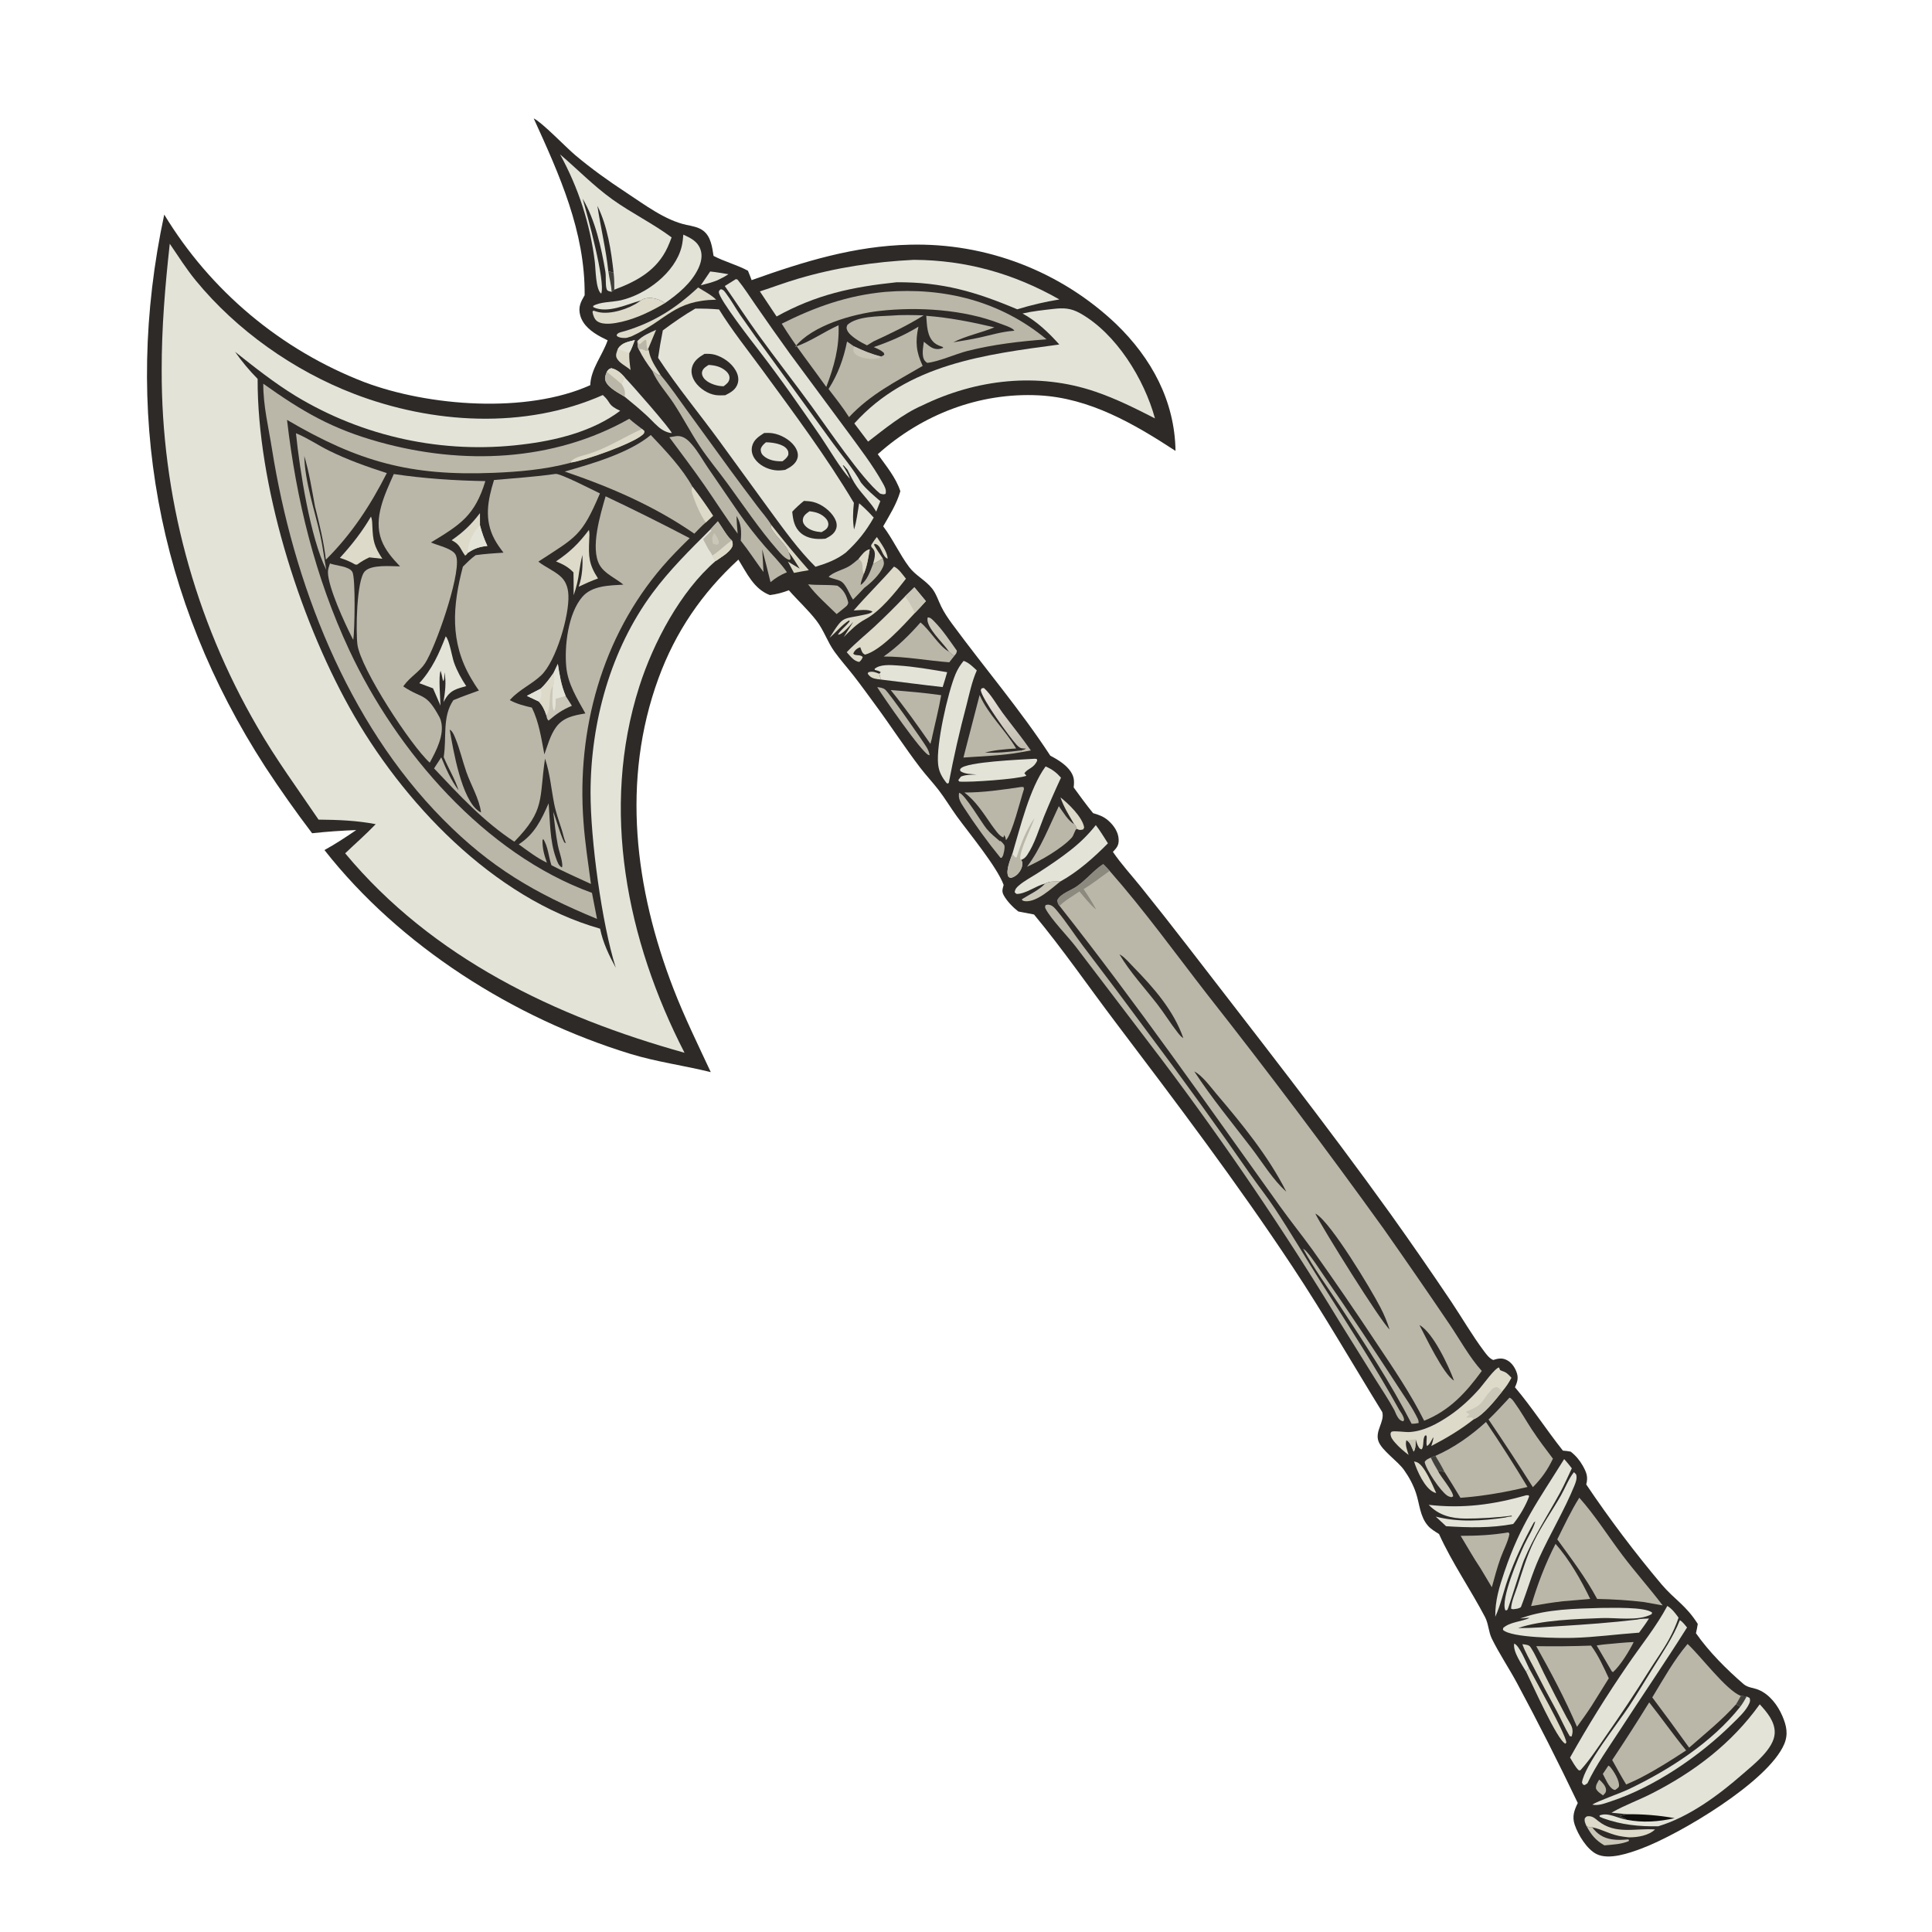 <?xml version="1.0" encoding="utf-8" ?>
<svg xmlns="http://www.w3.org/2000/svg" xmlns:xlink="http://www.w3.org/1999/xlink" width="1024" height="1024">
	<g>
		<path fill="#2D2A28" d="M282.873 62.745C287.547 65.045 299.905 78.053 305.02 82.343C313.559 89.506 322.535 95.927 331.85 102.036C341.407 108.304 352.551 116.8 363.828 119.192C366.889 119.841 370.224 120.351 372.77 122.313C376.801 125.42 377.456 130.944 378.195 135.633C384.075 138.714 390.573 140.337 396.422 143.49C397.135 145.123 397.734 146.816 398.373 148.48C425.935 138.644 452.724 130.354 482.229 129.695Q484.106 129.647 485.983 129.645Q487.86 129.642 489.737 129.686Q491.613 129.73 493.488 129.82Q495.363 129.91 497.235 130.046Q499.108 130.182 500.976 130.363Q502.844 130.545 504.708 130.773Q506.571 131 508.428 131.273Q510.285 131.546 512.135 131.865Q513.985 132.184 515.827 132.548Q517.668 132.911 519.5 133.32Q521.332 133.729 523.154 134.183Q524.975 134.637 526.785 135.135Q528.595 135.634 530.392 136.176Q532.189 136.719 533.972 137.305Q535.755 137.892 537.524 138.522Q539.292 139.152 541.044 139.825Q542.797 140.498 544.532 141.214Q546.267 141.93 547.984 142.689Q549.701 143.447 551.399 144.247Q553.097 145.048 554.775 145.889Q556.453 146.731 558.11 147.613Q559.767 148.496 561.401 149.419Q563.036 150.342 564.647 151.305Q566.259 152.267 567.846 153.269Q569.434 154.271 570.996 155.312Q572.558 156.353 574.094 157.431Q575.631 158.51 577.14 159.626Q578.65 160.742 580.131 161.895Q581.613 163.047 583.066 164.236Q584.518 165.425 585.942 166.649Q587.365 167.873 588.758 169.131Q590.151 170.39 591.512 171.682C610.351 189.852 622.657 212.532 623.048 238.982C601.052 224.624 577.554 210.928 550.652 209.546C519.01 207.92 488.634 219.74 465.236 240.736C469.608 246.9 474.842 253.09 477.198 260.348C475.278 267.059 471.555 272.956 468.107 278.967C473.32 285.858 476.795 293.801 481.908 300.597C485.254 305.045 490.653 307.584 494.103 312.011C496.215 314.721 497.359 318.419 498.877 321.499C500.494 324.778 502.437 327.645 504.599 330.588C521.778 353.972 540.787 376.18 556.664 400.5C560.127 402.346 564.111 404.707 566.6 407.773C569.202 410.979 569.559 413.366 569.06 417.341C572.405 421.966 575.749 426.557 579.356 430.984C582.495 431.909 584.899 432.711 587.425 434.931C590.343 437.496 592.778 440.996 592.916 444.994C593.022 448.067 591.915 449.342 589.864 451.514C594.211 457.909 599.677 463.849 604.538 469.874Q617.109 485.502 629.361 501.381C665.691 548.513 702.326 595.155 737.059 643.504Q753.501 666.544 769.28 690.043C775.025 698.659 780.311 707.804 786.508 716.087C787.839 717.867 789.338 719.952 791.433 720.819C793.756 720.082 795.831 719.62 798.158 720.636C800.81 721.793 802.581 724.213 803.644 726.826C804.963 730.068 804.358 732.195 802.965 735.284C812.079 746.064 819.623 757.854 828.361 768.86C829.777 768.958 831.089 769.124 832.483 769.395C835.099 771.403 837.209 773.894 838.837 776.763C840.846 780.303 841.831 782.722 840.742 786.796C852.927 804.927 866.534 822.994 880.627 839.699C887.444 847.78 893.453 850.615 899.855 860.714C899.648 862.361 899.228 864.011 898.892 865.637C905.738 875.458 915.131 884.824 924.169 892.635C926.366 894.533 929.453 894.531 932.071 895.632C937.977 898.117 942.249 903.81 944.71 909.567C946.867 914.614 947.906 919.187 945.65 924.46C937.102 944.43 890.224 972.2 870.004 979.772C863.599 982.17 852.809 985.984 846.219 982.706C841.087 980.152 836.41 972.496 834.611 967.113C833.165 962.788 834.357 959.491 836.255 955.631C826.058 934.305 815.259 912.915 804.062 892.094C799.8 884.167 794.685 876.605 790.711 868.536C788.902 864.863 788.998 860.687 787.076 857.027C779.261 842.146 769.694 828.473 762.709 813.066C760.688 811.789 758.421 810.481 756.836 808.659C752.585 803.774 752.447 797.203 750.494 791.318C749.046 786.957 746.813 782.845 744.159 779.107C740.747 774.303 732.371 768.811 730.614 763.886C728.666 758.425 733.998 753.497 732.632 748.439C716.802 722.744 701.757 696.62 685.093 671.445C655.673 626.998 623.586 584.541 591.431 542.065C577.003 523.007 563.308 503.085 548.051 484.701L539.729 483.106C536.953 480.977 533.746 477.672 532.051 474.619C530.818 472.4 531.373 471.324 531.947 469.02C528.417 459.394 513.596 441.574 507.114 432.628C503.823 428.086 500.939 423.214 497.523 418.776C494.375 414.686 490.81 410.927 487.674 406.822C479.487 396.106 472.094 384.653 464.08 373.774C460.172 368.469 456.327 363.097 452.266 357.909C448.979 353.71 445.367 349.674 442.257 345.347C438.593 340.248 436.667 334.095 432.808 329.054C428.439 323.347 422.87 318.282 418.111 312.851C414.746 314.129 411.632 314.962 408.062 315.405C399.582 312.213 395.876 303.84 391.371 296.593C372.098 314.283 358.032 334.87 349.029 359.454C329.177 413.665 336.535 471.185 356.914 523.977C362.738 539.065 369.909 553.605 376.726 568.259C362.506 564.718 348.07 562.867 333.982 558.538C272.279 539.579 212.023 501.563 171.973 450.55C177.814 447.349 183.313 443.699 188.809 439.952Q177.085 440.375 165.422 441.636Q152.413 424.493 140.611 406.498C83.137 317.696 64.88 217.218 87.051 113.734Q88.191 115.614 89.37 117.47Q90.548 119.326 91.765 121.158Q92.981 122.989 94.235 124.796Q95.489 126.602 96.779 128.382Q98.07 130.162 99.396 131.915Q100.723 133.669 102.086 135.394Q103.448 137.12 104.846 138.818Q106.243 140.515 107.675 142.183Q109.107 143.852 110.573 145.491Q112.039 147.129 113.539 148.737Q115.038 150.346 116.57 151.923Q118.102 153.5 119.666 155.046Q121.23 156.591 122.825 158.104Q124.421 159.617 126.047 161.097Q127.673 162.577 129.329 164.023Q130.985 165.47 132.67 166.882Q134.356 168.294 136.069 169.671Q137.783 171.048 139.525 172.39Q141.267 173.732 143.036 175.038Q144.805 176.343 146.601 177.613Q148.396 178.882 150.217 180.114Q152.038 181.346 153.884 182.54Q155.73 183.735 157.6 184.891Q159.47 186.048 161.364 187.166Q163.257 188.283 165.173 189.362Q167.089 190.441 169.026 191.48Q170.964 192.519 172.923 193.519Q174.881 194.518 176.86 195.477Q178.838 196.436 180.836 197.354Q182.834 198.272 184.85 199.149Q186.867 200.026 188.901 200.861Q190.934 201.696 192.985 202.49C227.131 215.394 279.126 219.359 312.849 204.146C313.146 195.506 319.274 188.457 322.073 180.374Q320.262 179.522 318.493 178.586C313.828 176.081 308.976 172.514 307.53 167.148C306.355 162.79 307.75 160.114 309.873 156.466C310.178 122.731 296.534 92.736 282.873 62.745Z"/>
		<path fill="#E3E3D8" d="M89.978 129.185C94.51 135.823 98.673 142.47 103.795 148.717C125.413 175.083 155.683 196.45 187.487 208.682C229.134 224.7 278.248 227.668 319.52 209.378C324.35 213.752 321.582 214.398 328.713 217.733C314.096 228.749 294.458 233.546 276.513 235.635Q274.577 235.87 272.636 236.065Q270.695 236.26 268.751 236.415Q266.807 236.57 264.859 236.684Q262.912 236.798 260.963 236.871Q259.014 236.945 257.064 236.978Q255.114 237.011 253.163 237.004Q251.213 236.996 249.263 236.948Q247.313 236.9 245.364 236.812Q243.416 236.723 241.47 236.594Q239.524 236.465 237.58 236.295Q235.637 236.126 233.698 235.916Q231.759 235.706 229.825 235.456Q227.89 235.206 225.961 234.916Q224.033 234.625 222.11 234.295Q220.188 233.965 218.273 233.594Q216.358 233.224 214.451 232.814Q212.544 232.404 210.646 231.955Q208.748 231.505 206.86 231.016Q204.972 230.527 203.094 229.999Q201.217 229.471 199.35 228.904Q197.484 228.337 195.63 227.731Q193.776 227.126 191.935 226.482Q190.094 225.837 188.266 225.155Q186.439 224.473 184.626 223.753Q182.814 223.033 181.016 222.275Q179.219 221.518 177.438 220.723Q175.657 219.928 173.892 219.096Q172.128 218.264 170.382 217.396Q168.635 216.528 166.907 215.624Q165.179 214.719 163.47 213.779Q161.761 212.839 160.072 211.864Q158.382 210.888 156.714 209.878C145.385 202.966 134.976 194.691 124.591 186.463C128.217 191.647 132.094 196.31 136.548 200.809C136.367 256.564 158.209 326.461 185.163 374.874C213.096 425.048 261.281 476.058 318.053 492.219C319.595 499.71 322.743 506.251 326.365 512.914C318.949 489.39 312.966 444.856 313.004 420.097C313.061 382.848 323.595 344.324 345.915 314.198C354.909 302.057 365.705 291.412 376.376 280.773C377.74 279.289 379.075 277.757 380.484 276.316C382.336 278.877 385.633 284.777 387.89 286.43C388.299 287.825 388.637 288.587 387.952 289.95C386.42 292.996 381.94 295.469 379.203 297.42C360.635 313.445 346.258 340.668 338.87 363.791C318.105 428.774 332.176 498.453 362.819 557.992C294.462 538.908 229.175 507.851 182.946 452.267C188.348 447.117 193.966 442.223 199.13 436.826C189.062 434.879 179.05 434.505 168.834 434.416C157.814 418.149 146.186 402.318 136.381 385.263Q133.271 379.912 130.34 374.462Q127.409 369.011 124.66 363.467Q121.911 357.922 119.347 352.29Q116.782 346.657 114.405 340.943Q112.028 335.229 109.842 329.44Q107.655 323.65 105.661 317.792Q103.667 311.933 101.867 306.012Q100.068 300.091 98.465 294.113Q96.863 288.135 95.459 282.108Q94.054 276.081 92.85 270.011Q91.646 263.94 90.643 257.833Q89.64 251.726 88.84 245.59Q88.04 239.453 87.442 233.293Q86.845 227.134 86.452 220.957Q86.059 214.781 85.87 208.595Q85.681 202.41 85.697 196.221C85.643 173.879 87.526 151.387 89.978 129.185Z"/>
		<path fill="#BAB7A8" d="M376.376 280.773C377.74 279.289 379.075 277.757 380.484 276.316C382.336 278.877 385.633 284.777 387.89 286.43C388.299 287.825 388.637 288.587 387.952 289.95C386.42 292.996 381.94 295.469 379.203 297.42L377.569 294.444L376.8 293.068C375.154 290.895 373.961 288.169 372.668 285.764Q374.943 283.507 377.154 281.186L376.376 280.773Z"/>
		<path fill="#DEDAC9" d="M377.569 294.444C381.363 292.1 384.236 288.86 387.89 286.43C388.299 287.825 388.637 288.587 387.952 289.95C386.42 292.996 381.94 295.469 379.203 297.42L377.569 294.444Z"/>
		<path fill="#CAC6B8" d="M378.506 282.505C379.575 283.866 381.128 285.861 380.989 287.685C380.976 287.858 380.913 288.024 380.874 288.193L379.991 288.739L377.886 288.192C377.38 285.783 377.144 284.675 378.506 282.505Z"/>
		<path fill="#BAB7A8" d="M294.331 251.195C296.57 250.589 315.018 260.143 317.985 261.529C308.238 284.336 305.505 284.494 285.337 297.682C288.906 300.506 293.253 302.248 296.731 305.192C299.928 307.899 301.07 311.332 301.267 315.436C301.784 326.216 294.749 350.447 286.819 357.962C281.845 362.676 275.455 365.397 270.73 370.509L270.209 371.077C273.931 373.128 277.801 374.072 281.902 375.041C285.713 382.802 286.919 391.431 288.529 399.84C290.206 395.125 291.701 389.64 294.628 385.544C298.448 380.196 304.208 379.152 310.258 378.14C305.934 370.285 301.041 362.69 300.144 353.577C299.054 342.509 301.104 325.099 308.634 316.365C313.874 310.287 323.009 310.341 330.404 309.866C326.437 306.537 320.498 304.133 317.852 299.536C312.674 290.54 318.309 272.437 320.98 263.045Q343.49 273.69 365.546 285.247C360.576 290.118 355.665 295.032 351.125 300.311C319.054 337.606 305.619 386.779 309.25 435.448C310.036 446.501 311.742 457.542 313.212 468.523C306.22 465.27 299.074 462.177 292.258 458.572C290.801 454.219 290.465 448.518 287.917 444.677L287.533 445.356C287.478 449.856 288.417 453.038 289.867 457.24C284.541 454.724 279.713 450.936 274.933 447.519C283.33 442.135 286.901 434.568 290.778 425.766C291.587 435.29 291.362 445.631 294.659 454.718C295.367 456.671 296.022 458.929 297.932 459.821L297.624 460.199C298.22 459.22 298.043 458.318 297.9 457.228C297.496 454.154 296.27 451.12 295.67 448.056C294.524 442.196 293.949 436.167 293.209 430.243C294.697 433.901 297.805 445.125 299.621 447.306C299.707 447.41 299.816 447.493 299.913 447.587L299.826 447.802L299.124 446.529L299.936 446.869C298.966 444.858 298.474 442.09 297.783 439.923C296.307 435.295 294.607 430.611 293.681 425.834C292.11 417.725 291.522 410.042 288.88 402.072C285.644 423.683 289.181 429.126 272.605 446.115C256.343 435.478 243.311 421.31 230.066 407.268L233.877 401.401C236.479 407.647 238.963 413.403 243.035 418.854C241.106 412.714 237.578 407.198 235.166 401.233C236.871 390.752 234.253 380.012 240.287 371.121C244.725 369.25 249.317 367.651 253.838 365.987C252.346 363.96 250.992 361.758 249.713 359.59C238.36 340.361 239.843 321.219 245.346 300.323C247.515 298.156 249.614 296.059 252.102 294.252C256.995 293.547 261.932 293.264 266.86 292.917C265.148 290.68 263.425 288.324 262.101 285.832C256.512 275.309 258.507 265.226 261.833 254.419C272.725 253.405 283.485 252.771 294.331 251.195Z"/>
		<path fill="#2D2A28" d="M238.363 386.756C238.492 386.825 238.631 386.877 238.75 386.961C240.014 387.855 240.729 389.79 241.303 391.174C243.701 396.958 245.12 403.252 247.184 409.178C249.588 416.083 254.045 423.403 254.958 430.629C254.433 430.349 254.21 430.253 253.752 429.938C244.575 423.636 240.171 397.35 238.363 386.756Z"/>
		<path fill="#BAB7A8" d="M584.705 458.018C585.954 459.106 587.019 460.342 588.117 461.577C606.584 482.57 622.836 505.157 639.972 527.21Q688.038 588.299 733.441 651.392Q751.127 676.567 768.372 702.047C773.909 710.234 778.764 719.263 785.372 726.632C776.952 738.171 768.347 747.589 754.831 753.018C747.59 738.541 738.616 725.409 729.639 711.968Q713.089 686.961 695.713 662.522C690.053 654.676 683.969 647.146 678.334 639.277C640.007 585.759 602.381 531.833 561.578 480.144C560.752 479.14 560.454 478.283 560.465 477.012C562.218 473.659 567.36 472.063 570.406 470.021C575.554 466.57 579.429 461.484 584.705 458.018Z"/>
		<path fill="#8C897E" d="M584.705 458.018C585.954 459.106 587.019 460.342 588.117 461.577C583.602 464.777 579.079 468.391 574.354 471.245C576.752 474.823 579.034 478.353 581.04 482.173C577.638 479.334 574.98 475.849 572.123 472.492C568.757 474.853 564.43 477.232 561.578 480.144C560.752 479.14 560.454 478.283 560.465 477.012C562.218 473.659 567.36 472.063 570.406 470.021C575.554 466.57 579.429 461.484 584.705 458.018Z"/>
		<path fill="#2D2A28" d="M697.156 643.251C697.306 643.325 697.463 643.387 697.606 643.473C705.577 648.238 726.609 683.221 731.641 692.953C733.617 696.774 735.196 700.548 736.513 704.641C731.929 700.723 700.954 651.015 697.156 643.251Z"/>
		<path fill="#2D2A28" d="M633.011 567.896C637.266 570.059 641.635 576.145 644.779 579.842C658.288 595.727 672.351 612.884 681.752 631.614C674.725 625.405 669.053 616.001 663.323 608.505C653.114 595.149 642.201 581.972 633.011 567.896Z"/>
		<path fill="#2D2A28" d="M593.364 505.869C593.516 505.94 593.673 505.999 593.818 506.082C596.279 507.486 598.736 510.505 600.723 512.535C611.416 523.459 622.11 535.582 627.177 550.223C626.015 549.549 625.121 548.444 624.296 547.401C620.433 542.509 617.176 537.126 613.346 532.195C606.607 523.519 598.989 515.34 593.364 505.869Z"/>
		<path fill="#2D2A28" d="M752.342 702.315C759.493 706.185 767.808 723.959 770.645 731.736C765.174 728.681 755.423 708.158 752.342 702.315Z"/>
		<path fill="#E3E3D8" d="M368.505 163.576C372.747 163.542 376.89 163.628 381.115 164.017C387.983 175.145 396.299 185.505 404.02 196.059C420.844 219.057 437.995 242.044 452.582 266.537C452.049 271.417 451.906 275.8 452.66 280.669C454.081 276.15 454.55 271.408 455.36 266.751C458.152 269.117 460.625 271.62 463.093 274.32C458.918 281.692 454.529 287.159 448.288 292.899C443.345 296.7 438.127 298.605 432.213 300.397C423.131 291.4 415.759 281.02 408.206 270.755L381.461 233.997C370.694 219.199 358.801 204.954 348.808 189.653C349.5 184.766 350.351 179.955 351.316 175.118C356.887 170.978 362.479 167.034 368.505 163.576Z"/>
		<path fill="#2D2A28" d="M373.387 187.556C375.222 187.49 376.945 187.494 378.731 187.981C383.251 189.212 387.681 192.341 389.996 196.458C391.155 198.52 391.712 200.941 391.004 203.25C389.992 206.553 387.29 208.028 384.397 209.487C382.771 209.528 381.058 209.632 379.444 209.415C375.259 208.854 370.785 205.919 368.444 202.448C366.953 200.239 366.089 197.524 366.736 194.873C367.607 191.311 370.402 189.314 373.387 187.556Z"/>
		<path fill="#E3E3D8" d="M375.576 193.423C379.059 193.629 382.171 194.326 384.847 196.733C385.955 197.73 386.783 199.031 386.643 200.587C386.461 202.606 384.983 203.63 383.505 204.74Q382.84 204.708 382.177 204.653C379.177 204.396 374.698 202.867 372.925 200.253C372.206 199.192 371.81 198.121 372.191 196.846C372.698 195.15 374.185 194.338 375.576 193.423Z"/>
		<path fill="#2D2A28" d="M405.056 229.483C406.518 229.447 408.023 229.415 409.473 229.633C413.693 230.27 418.492 232.911 421.039 236.379C422.326 238.131 423.277 240.404 422.745 242.606C421.961 245.844 418.922 247.671 416.165 249.035C414.254 249.329 412.416 249.48 410.491 249.194C406.428 248.592 402.232 246.466 399.91 242.986C398.625 241.06 398.089 238.773 398.64 236.502C399.489 233.007 402.234 231.295 405.056 229.483Z"/>
		<path fill="#E3E3D8" d="M405.952 234.438L406.569 234.448C409.6 234.517 415.076 235.333 417.042 237.983C417.958 239.219 417.875 239.672 417.826 241.139C417.054 242.708 416.15 243.42 414.77 244.465C411.277 244.629 407.115 243.972 404.494 241.424C403.455 240.415 403.23 239.476 403.192 238.055C403.72 236.317 404.602 235.606 405.952 234.438Z"/>
		<path fill="#2D2A28" d="M426.094 265.487C427.73 265.567 429.432 265.67 431.026 266.058C435.431 267.131 440.201 270.709 442.389 274.689C443.338 276.416 443.818 278.326 443.183 280.247C442.307 282.901 439.914 284.301 437.566 285.491C437.426 285.509 437.287 285.53 437.147 285.543C432.76 285.962 427.964 285.527 424.487 282.547C421 279.559 420.311 275.524 419.906 271.211C421.863 269.111 423.868 267.294 426.094 265.487Z"/>
		<path fill="#E3E3D8" d="M429.04 270.985C432.368 271.329 435.382 272.216 437.725 274.788C438.597 275.746 439.208 277.006 439.008 278.333C438.707 280.341 436.983 281.158 435.405 282.055C432.474 281.811 429.61 281.231 427.325 279.234C426.218 278.267 425.396 276.97 425.523 275.435C425.705 273.24 427.419 272.152 429.04 270.985Z"/>
		<path fill="#BAB7A8" d="M139.543 203.371C160.458 218.271 176.099 227.362 201.082 234.302C245.129 246.537 293.166 244.777 333.516 221.958C335.691 223.884 337.993 225.615 340.312 227.361L341.532 228.488C341.416 229.717 341.332 229.759 340.427 230.542C335.015 235.229 309.947 244.129 302.588 245.164C301.965 245.423 302.226 245.339 301.522 245.521C288.474 248.901 274.882 250.083 261.446 250.625C217.38 252.4 189.867 244.693 152.13 222.545C157.044 264.937 166.987 305.744 185.086 344.497C210.182 398.23 256.801 452.573 313.755 473.244L316.433 487.046C283.472 473.437 260.068 459.818 234.715 434.16C183.79 382.622 155.347 308.452 144.141 237.909C142.325 226.474 139.485 215.008 139.543 203.371Z"/>
		<path fill="#DEDAC9" d="M340.312 227.361L341.532 228.488C341.416 229.717 341.332 229.759 340.427 230.542C335.015 235.229 309.947 244.129 302.588 245.164L302.674 244.609C304.108 242.352 309.676 241.33 312.214 240.517C322.026 237.371 330.93 231.582 340.312 227.361Z"/>
		<path fill="#BAB7A8" d="M208.716 251.253C224.866 253.657 240.939 254.711 257.254 255.002C251.667 273.248 244.126 277.999 228.403 287.514C231.971 289.041 236.241 289.909 239.504 292.015C240.971 292.962 241.771 294.067 242.055 295.821C243.738 306.23 230.82 343.056 225.29 351.551C222.409 355.976 217.329 358.852 214.153 363.216L213.728 363.806C224.271 370.833 225.668 366.742 233 380.235C233.339 380.851 233.552 381.568 233.733 382.245C235.666 389.486 231.156 398.089 227.77 404.22C217.849 395.272 191.211 354.535 189.453 341.676C188.535 334.967 188.945 307.418 193.374 302.812C196.93 299.114 207.123 300.162 212.028 300.186C208.102 296.103 204.208 291.634 202.187 286.264C197.752 274.483 204.045 261.925 208.716 251.253Z"/>
		<path fill="#E3E3D8" d="M558.164 163.75C563.695 163.11 567.529 163.243 572.51 166.04C591.659 176.794 606.49 201.011 612.151 221.757C601.867 216.492 591.564 211.343 580.607 207.603C550.142 197.205 517.452 200.932 488.75 214.922C478.585 219.307 468.847 227.341 460.105 234.068L452.809 224.429C481.16 192.917 521.887 187.915 561.454 182.592C555.738 176.212 549.518 170.292 541.964 166.157C547.268 164.945 552.763 164.372 558.164 163.75Z"/>
		<path fill="#BAB7A8" d="M469.171 154.709C500.509 152.166 530.251 159.588 554.695 179.843C540.709 180.903 526.322 182.554 512.709 186.026C506.45 187.622 497.362 191.762 491.444 192.324C490.983 191.985 490.539 191.7 490.184 191.229C488.284 188.706 489.306 184.038 489.645 181.14L490.467 181.774C491.733 182.764 493.122 184.051 494.649 184.6C496.399 185.229 498.213 185.094 499.896 184.371L499.747 183.916C498.21 183.382 496.601 182.849 495.33 181.794C491.238 178.397 491.309 172.221 490.941 167.388C503.315 168.33 514.99 170.675 527.055 173.497C519.976 176.441 512.047 177.935 505.258 181.43C509.976 180.646 514.717 179.904 519.389 178.873C525.178 177.594 531.097 175.785 537.012 175.356L537.668 175.248C537.456 175.024 537.27 174.771 537.031 174.577C535.446 173.284 531.934 172.229 529.981 171.469C510.841 164.02 486.573 162.503 466.148 164.799C452.105 166.378 430.599 172.385 421.396 183.842C429.542 181.081 436.632 175.907 444.452 172.402C444.89 184.295 442.109 194.092 437.955 205.096C430.077 194.062 421.43 183.1 414.337 171.566C432.119 162.65 449.231 156.578 469.171 154.709Z"/>
		<path fill="#E3E3D8" d="M484.24 137.722C512.021 137.829 537.403 145.004 561.501 158.711C553.878 159.957 546.547 161.684 539.166 163.936C517.169 154.654 499.511 149.433 475.189 149.604C451.676 152.079 432.728 156.079 411.606 167.743L402.748 154.455C409.514 152.252 416.158 149.737 422.991 147.725C443.197 141.773 463.238 138.78 484.24 137.722Z"/>
		<path fill="#E3E3D8" d="M932.695 903.32C936.543 907.478 940.863 912.553 940.635 918.586C940.318 926.941 929.275 935.388 923.346 940.569C910.669 951.648 895.154 963.083 878.925 967.956C868.686 968.147 859.399 967.193 849.723 963.721L847.866 962.901L847.798 962.222C852.341 960.395 857.587 963.811 862.179 964.507C861.087 963.603 859.772 963.179 858.471 962.66C859.706 962.111 861.017 961.869 862.329 961.572L854.126 960.776L854.915 960.327C861.508 956.62 868.663 954.064 875.396 950.634C898.022 939.108 917.806 924.104 932.695 903.32Z"/>
		<path fill="#110F0E" d="M862.329 961.572C870.552 961.471 879.495 962.175 887.571 963.664C879.097 965.568 870.762 966.191 862.179 964.507C861.087 963.603 859.772 963.179 858.471 962.66C859.706 962.111 861.017 961.869 862.329 961.572Z"/>
		<path fill="#BAB7A8" d="M299.299 249.916C313.642 245.867 333.465 240.102 344.928 230.567C352.859 238.96 361.423 247.925 367.069 258.049Q372.805 265.481 377.918 273.355L374.109 276.901C371.957 278.636 369.983 280.91 368.003 282.859C346.79 268.179 323.624 258.194 299.299 249.916Z"/>
		<path fill="#DEDAC9" d="M367.069 258.049Q372.805 265.481 377.918 273.355L374.109 276.901C371.28 273.139 368.176 265.794 366.829 261.281C366.403 259.852 366.41 259.377 367.069 258.049Z"/>
		<path fill="#BAB7A8" d="M156.867 229.639C162.796 232.031 168.553 235.978 174.328 238.831C184.256 243.737 194.502 247.355 205.022 250.751C196.294 267.899 186.451 282.998 172.712 296.649C171.584 286.975 169.315 277.828 166.948 268.401C165.294 259.46 163.883 250.399 161.27 241.678C161.632 255.606 166.708 270.151 169.755 283.734C171.113 289.789 171.779 295.942 172.94 302.033C164.4 284.901 158.863 249.161 156.867 229.639Z"/>
		<path fill="#E3E3D8" d="M296.84 81.832C306.201 89.792 314.573 98.505 324.62 105.713C334.737 112.97 346.051 118.425 355.975 125.827Q354.995 128.496 353.823 131.087C348.254 143.234 337.591 149.081 325.606 153.535L324.163 154.661C323.101 154.367 321.968 154.419 321.554 153.252C320.77 151.039 321.306 146.582 320.875 144.02C318.71 131.141 315.462 116.559 308.801 105.284C311.193 113.698 321.052 149.232 318.661 155.62C315.686 153.528 315.737 142.448 315.256 138.756Q314.798 135.021 314.163 131.312Q313.528 127.603 312.716 123.929Q311.905 120.255 310.919 116.624Q309.933 112.992 308.774 109.412Q307.616 105.832 306.288 102.311Q304.96 98.79 303.466 95.337Q301.972 91.884 300.314 88.506Q298.657 85.127 296.84 81.832Z"/>
		<path fill="#2D2A28" d="M316.634 109.114C321.955 119.769 323.943 132.808 325.22 144.547C324.329 144.23 323.352 144.047 322.434 143.813C321.188 132.121 318.388 120.725 316.634 109.114Z"/>
		<path fill="#41403B" d="M322.434 143.813C323.352 144.047 324.329 144.23 325.22 144.547C325.603 147.571 325.634 150.494 325.606 153.535L324.163 154.661C324.041 151.142 322.898 147.361 322.434 143.813Z"/>
		<path fill="#BAB7A8" d="M894.451 871.325C901.627 877.953 914.704 895.666 922.686 898.89C921.858 900.373 921.059 901.885 920.158 903.323C912.512 911.88 903.87 918.751 895.283 926.286Q885.676 912.854 875.74 899.664C881.559 890.064 887.193 879.917 894.451 871.325Z"/>
		<path fill="#BAB7A8" d="M837.059 793.826C845.467 803.225 852.411 814.336 860.025 824.407C866.853 833.438 874.422 841.887 881.272 850.915L871.435 849.139C863.115 848.113 854.897 847.644 846.521 847.475C840.54 836.318 832.809 826.123 825.389 815.9C829.098 808.466 832.63 800.865 837.059 793.826Z"/>
		<path fill="#BAB7A8" d="M760.809 771.631C770.771 767.236 779.584 760.97 787.611 753.674Q799.069 770.603 809.605 788.121C797.733 790.925 786.259 792.962 774.072 793.876C771.315 789.357 768.612 784.792 765.739 780.345C764.439 779.841 763.482 779.646 762.091 779.539C760.689 777.247 759.437 775.016 758.333 772.561C759.128 772.174 759.974 771.919 760.809 771.631Z"/>
		<path fill="#41403B" d="M758.333 772.561C759.128 772.174 759.974 771.919 760.809 771.631C762.544 774.498 764.261 777.335 765.739 780.345C764.439 779.841 763.482 779.646 762.091 779.539C760.689 777.247 759.437 775.016 758.333 772.561Z"/>
		<path fill="#BAB7A8" d="M463.111 183.967C471.371 181.115 479.338 177.745 486.785 173.145C485.05 181.122 485.563 186.56 489.041 193.934C474.82 202.304 461.54 208.773 450.01 221.084C446.716 215.889 442.882 211.065 439.151 206.181C444.167 198.311 447.131 190.152 448.953 181.021L452.654 183.581C457.406 185.85 461.853 187.688 466.957 188.965C467.872 188.636 468.049 188.552 468.713 187.935L468.397 186.93C466.826 185.535 465.005 184.818 463.111 183.967Z"/>
		<path fill="#CAC6B8" d="M452.654 183.581C457.406 185.85 461.853 187.688 466.957 188.965L466.182 189.743C464.768 190.062 463.523 190.235 462.067 190.208C459.244 190.157 454.601 189.547 452.805 187.021C451.901 185.75 452.328 184.956 452.654 183.581Z"/>
		<path fill="#E3E3D8" d="M883.711 851.188C886.211 852.66 887.994 855.095 889.674 857.399C888.294 861.454 886.656 865.139 884.59 868.891C881.374 874.731 877.416 880.142 873.889 885.793C866.571 897.519 858.991 908.857 851.084 920.192C846.825 926.297 842.683 932.746 837.662 938.258L836.83 938.341C834.917 936.625 833.528 933.742 832.154 931.56Q846.298 906.312 862.691 882.463C869.744 872.075 877.788 862.287 883.711 851.188Z"/>
		<path fill="#E3E3D8" d="M390.011 147.941L390.87 148.161C394.328 152.365 397.306 157.109 400.42 161.579Q409.416 174.625 418.687 187.478L449.263 228.799C455.651 237.547 462.529 246.454 467.803 255.923C468.834 257.774 469.978 259.637 469.368 261.763C468.068 262.204 467.767 261.973 466.425 261.585C456.814 253.845 438.357 226.584 430.255 215.441C420.992 202.701 411.273 190.3 402.035 177.552C395.876 169.052 390.164 160.215 384.152 151.607L390.011 147.941Z"/>
		<path fill="#BAB7A8" d="M739.081 747.511C735.944 741.716 732.166 736.155 728.677 730.562L710.132 700.807Q688.276 664.829 664.653 629.987Q641.03 595.144 615.698 561.523L570.143 501.706C566.02 496.354 557.227 487.35 554.285 481.844C553.767 480.874 553.852 480.727 554.162 479.742C555.224 479.442 555.585 479.359 556.684 479.711C558.334 480.238 559.55 481.896 560.621 483.186C565.278 488.801 569.307 495.129 573.719 500.968Q591.225 523.935 608.358 547.183Q636.497 584.653 663.21 623.152C667.219 628.868 671.549 634.295 675.418 640.128C684.241 653.43 692.313 667.264 700.865 680.749C714.847 702.796 729.046 724.501 741.688 747.372C742.746 749.005 743.951 750.53 744.216 752.5L743.774 753.323C742.595 753.163 741.749 752.491 741.081 751.524C740.261 750.337 739.618 748.848 739.081 747.511Z"/>
		<path fill="#BAB7A8" d="M814.238 872.502Q828.775 872.736 843.304 872.208C847.251 877.523 849.897 883.57 852.703 889.53L843.49 904.289C841.051 908.031 838.468 911.635 835.834 915.24C829.615 900.616 822.008 886.345 814.238 872.502Z"/>
		<path fill="#BAB7A8" d="M874.109 902.295C880.767 910.674 886.89 919.481 893.677 927.752C886.279 932.604 878.897 937.314 871.068 941.45C868.084 943.079 865.003 944.445 861.898 945.823C859.305 941.57 856.912 937.205 854.494 932.851Q864.582 917.753 874.109 902.295Z"/>
		<path fill="#E3E3D8" d="M848.695 852.232C854.055 852.261 872.01 851.564 875.667 854.725L875.357 855.568C868.377 859.392 856.72 857.293 848.842 857.611C835.592 858.144 817.003 858.574 804.615 862.922C812.085 862.972 819.578 862.306 827.032 861.85C840.615 861.019 854.09 860.041 867.607 858.424C869.673 857.902 871.86 857.941 873.981 857.849C872.39 860.447 870.542 862.881 868.749 865.342C857.069 866.155 845.341 867.806 833.637 868.106C826.58 868.287 801.038 868.114 796.599 863.864L796.704 862.88C800.233 859.628 806.378 859.575 810.67 857.56C808.862 857.343 807.41 857.932 805.608 857.77C806.121 857.676 806.6 857.563 807.093 857.389C820.007 852.823 835.109 852.63 848.695 852.232Z"/>
		<path fill="#BAB7A8" d="M800.078 740.786C801.341 741.298 802.032 742.436 802.805 743.504C806.059 748.003 808.81 752.941 811.858 757.588C815.367 762.937 819.218 768.039 823.086 773.13C820.286 779.037 817.068 783.586 812.462 788.231Q800.999 770.107 788.961 752.361C792.821 748.648 796.434 744.708 800.078 740.786Z"/>
		<path fill="#DEDAC9" d="M746.585 771.156C744.086 769.214 741.53 767.073 739.451 764.68C738.163 763.197 736.881 761.673 737.036 759.611C737.262 759.333 737.371 758.884 737.712 758.777C739.251 758.296 744.831 759.127 746.98 759.01C754.661 758.59 761.941 754.568 768.183 750.361C774.058 746.401 779.681 741.16 784.343 735.836C786.173 733.747 792.397 725.025 794.519 724.782L795.094 726.202C795.354 726.314 796.176 726.673 796.382 726.735C798.613 727.411 799.529 728.61 801.11 730.245C799.689 732.946 798.197 735.154 796.22 737.467C792.84 741.702 786.26 750.074 781.186 752.211C774.12 757.808 766.601 762.268 758.613 766.419C758.878 765.437 759.927 762.611 759.647 761.774C758.739 763.312 757.86 765.57 756.32 766.447C755.695 764.643 756.438 762.773 756.096 760.885L755.37 760.806C753.807 762.792 754.943 765.969 753.571 768.193C752.565 767.964 752.465 767.832 751.916 766.975C751.159 765.794 750.752 764.172 750.32 762.843C750.263 764.842 750.485 767.804 749.264 769.408C748.287 767.314 747.523 764.318 745.418 763.328C744.608 765.838 745.887 768.711 746.585 771.156Z"/>
		<path fill="#CAC6B8" d="M781.186 752.211C780.709 751.716 780.312 751.511 779.713 751.188C778.605 751.399 778.178 751.526 777.067 751.213C777.88 750.642 778.364 750.359 778.897 749.503C778.019 749.136 777.627 749.013 776.98 748.288C786.941 744.213 784.272 743.419 790.669 736.462C791.569 735.483 792.332 735.323 793.593 735.205C794.637 735.864 795.363 736.591 796.22 737.467C792.84 741.702 786.26 750.074 781.186 752.211Z"/>
		<path fill="#CAC6B8" d="M745.418 763.328C747 763.187 748.776 763.185 750.32 762.843C750.263 764.842 750.485 767.804 749.264 769.408C748.287 767.314 747.523 764.318 745.418 763.328Z"/>
		<path fill="#BAB7A8" d="M354.755 231.743L356.5 231.452C357.816 231.228 359.095 230.95 360.43 231.208C363.179 231.739 365.128 233.729 366.891 235.773C370.013 239.389 372.419 243.809 375.103 247.768L391.769 272.108Q398.18 281.234 405.479 289.667C409.329 294.098 413.781 298.47 417.091 303.304C413.8 304.666 411.134 306.256 408.385 308.553Q406.271 299.812 403.999 291.11C404.188 295.141 404.484 299.169 404.661 303.199C400.604 297.697 396.879 291.919 392.617 286.576C392.988 281.686 392.994 277.807 390.382 273.46C390.429 276.598 390.725 279.723 390.977 282.85C384.88 274.596 379.351 265.833 373.498 257.394C367.455 248.68 361.071 240.256 354.755 231.743Z"/>
		<path fill="#E3E3D8" d="M829.033 773.348C830.493 774.879 831.778 776.595 833.108 778.24C831.035 782.547 829.123 787.016 826.837 791.207C820.279 803.233 812.958 814.302 807.677 827.024C806.34 830.246 799.415 852.687 799.056 853.048C798.452 853.657 798.741 853.496 797.859 853.475C795.229 847.703 804.844 825.306 807.859 818.876C809.75 814.844 812.564 810.597 813.743 806.365L812.984 806.934C807.638 816.531 802.707 826.987 799.058 837.36C796.777 843.846 795.41 850.677 792.527 856.935C792.396 848.349 794.668 841.04 797.406 832.992C806.037 807.62 815.087 795.773 829.033 773.348Z"/>
		<path fill="#E3E3D8" d="M510.734 350.277C513.503 351.158 515.609 353.428 517.725 355.334C515.101 361.246 513.778 367.862 512.17 374.108Q506.794 394.319 502.889 414.865L502.465 415.281L501.763 415.108C499.322 412.009 497.665 409.18 497.228 405.194C496.092 394.843 502.296 367.256 506.437 357.318C507.549 354.65 508.923 352.504 510.734 350.277Z"/>
		<path fill="#BAB7A8" d="M345.671 196.398C347.049 197.429 348.542 198.941 350.312 199.016C355.281 204.891 359.728 211.468 364.252 217.701L386.912 248.891Q394.207 258.82 401.645 268.642C403.94 271.682 406.789 274.833 408.717 278.1C408.333 279.543 408.506 279.637 409.262 280.938C411.177 284.236 417.212 289.567 417.886 292.529C418.49 293.829 419.029 294.862 419.029 296.334L418.374 296.768C418.159 296.69 417.941 296.622 417.729 296.536C415.671 295.699 413.483 293.095 412.017 291.413C402.533 280.534 394.247 268.184 385.754 256.515C380.887 249.828 375.443 243.387 370.884 236.501C365.994 229.115 361.904 221.177 357.027 213.744C353.394 208.206 348.126 202.517 345.671 196.398Z"/>
		<path fill="#E3E3D8" d="M554.186 406.239C557.631 407.695 559.872 409.404 562.352 412.183Q557.58 422.419 553.303 432.872C550.636 439.508 548.442 447.183 544.438 453.157C543.558 454.469 542.684 455.197 541.205 455.8L541.889 457.011C541.988 458.726 541.552 460.154 540.65 461.609C539.484 463.489 537.935 464.732 535.806 465.293C535.146 465.054 534.648 465.096 534.352 464.391C533.041 461.275 535.497 455.628 536.567 452.58C540.77 438.576 545.662 417.869 554.186 406.239Z"/>
		<path fill="#BAB7A8" d="M548.264 433.654C546.565 438.85 540.566 450.429 540.733 455.055L541.205 455.8L541.889 457.011C541.988 458.726 541.552 460.154 540.65 461.609C539.484 463.489 537.935 464.732 535.806 465.293C535.146 465.054 534.648 465.096 534.352 464.391C533.041 461.275 535.497 455.628 536.567 452.58L538.124 454.395L538.841 454.411C541.209 446.88 543.737 440.187 548.264 433.654Z"/>
		<path fill="#E3E3D8" d="M362.177 124.352C366.023 126.174 369.522 127.717 371.177 131.982C372.499 135.388 371.636 139.086 370.134 142.278C366.474 150.056 359.313 155.907 352.407 160.684C350.475 159.301 348.481 158.42 346.119 158.057C343.957 157.724 341.407 157.949 339.612 159.269C332.187 161.309 321.986 166.334 314.517 162.833L314.351 162.167C318.002 159.912 324.825 160.141 329.112 159.144C342.449 156.041 357.865 144.552 361.283 130.735C361.792 128.677 362.008 126.461 362.177 124.352Z"/>
		<path fill="#BAB7A8" d="M824.472 818.281C831.71 826.452 838.116 837.597 842.83 847.453C838.003 847.938 833.151 848.272 828.317 848.694C822.67 849.37 817.102 850.267 811.504 851.26C814.707 840.176 819.172 828.543 824.472 818.281Z"/>
		<path fill="#E3E3D8" d="M580.804 437.321C583.157 440.375 585.153 443.728 587.223 446.979C579.772 454.553 571.294 462.068 561.944 467.24C559.33 467.283 556.2 466.927 553.9 468.322C549.094 469.481 544.025 473.57 539.234 473.807C538.429 473.847 538.298 473.38 537.784 472.843C538.059 471.257 538.679 470.499 539.893 469.445C542.914 466.819 546.722 464.868 550.088 462.7C556.078 458.841 562.155 454.779 567.737 450.343C572.658 446.432 576.917 442.261 580.804 437.321Z"/>
		<path fill="#E3E3D8" d="M808.839 792.533L810.218 792.521L810.453 793.154C808.718 797.979 805.286 803.772 802.046 807.737C790.146 809.971 778.46 809.686 766.457 808.92L760.968 803.832C773.133 806.942 785.593 806.124 797.889 804.314C798.915 803.905 800.265 803.87 801.366 803.712L801.162 803.588L801.331 803.285C795.005 804.294 783.193 804.931 776.702 804.874C769.11 804.807 762.666 803.178 757.233 797.594C775.289 799.657 791.434 797.528 808.839 792.533Z"/>
		<path fill="#E3E3D8" d="M449.182 248.956L447.141 246.67L446.702 246.689C448.154 249.015 449.539 251.224 450.514 253.805C445.413 248.373 439.274 237.691 434.825 231.2C424.353 215.917 413.68 200.593 402.361 185.928C399.128 181.739 380.949 158.422 381.012 154.796C381.026 153.963 381.471 153.829 382.028 153.303C383.435 153.511 383.899 154.297 384.727 155.386C387.459 158.979 389.708 163.091 392.256 166.838Q400.096 178.195 408.316 189.28L441.365 234.762C446.321 241.627 452.267 248.43 456.358 255.807C459.392 259.559 462.953 262.502 466.592 265.634L464.414 271.163C461.517 266.373 457.46 262.51 454.208 257.985C452.216 255.213 450.715 252 449.182 248.956Z"/>
		<path fill="#BAB7A8" d="M519.225 368.361C523.768 378.826 532.8 386.824 538.573 396.7C532.984 397.079 527.46 397.46 522.025 398.895C528.575 399.171 534.903 398.551 541.381 397.698L540.984 398.724C531.11 400.517 520.65 400.781 510.639 401.519L519.225 368.361Z"/>
		<path fill="#DEDAC9" d="M484.648 311.269L490.736 318.61C488.82 320.741 486.906 322.858 484.895 324.901C478.796 331.478 466.936 344.723 458.494 346.969C457.015 346.251 456.826 345.397 456.272 343.886L455.973 343.06C455.373 343.252 455.21 343.274 454.606 343.629C453.538 344.257 452.625 345.325 452.23 346.483C453.482 347.834 455.794 346.695 457.267 348.191C456.873 349.424 456.423 349.932 455.49 350.817C452.683 350.634 450.594 347.653 448.782 345.685C453.302 340.908 458.466 336.745 463.314 332.306Q471.728 324.451 479.672 316.121L484.648 311.269Z"/>
		<path fill="#CAC6B8" d="M484.648 311.269L490.736 318.61C488.82 320.741 486.906 322.858 484.895 324.901C483.425 321.847 481.827 318.75 479.672 316.121L484.648 311.269Z"/>
		<path fill="#BAB7A8" d="M540.618 417.204C541.321 417.049 541.774 417.084 542.483 417.143L542.741 418.207C540.888 423.783 536.441 441.948 533.203 445.313C532.983 444.253 532.863 443.486 532.19 442.617L531.872 443.857C529.575 443.333 526.946 439.021 525.471 437.122C521.248 431.069 517.139 424.482 511.126 420.051C521.127 420.083 530.752 418.644 540.618 417.204Z"/>
		<path fill="#E3E3D8" d="M834.226 780.279C834.641 780.605 835.041 781.125 835.402 781.516C836.008 783.561 835.201 785.618 834.43 787.517C829.257 800.239 821.634 812.898 815.852 825.605C811.974 834.128 809.535 843.084 806.118 851.773C804.91 852.734 803.635 852.68 802.126 852.918C801.479 852.901 801.9 852.942 800.891 852.625C801.058 848.788 803.138 844.302 804.323 840.636C806.938 832.55 809.279 824.646 813.025 816.968C817.11 808.595 822.739 800.696 827.368 792.555C829.564 788.693 831.462 783.654 834.226 780.279Z"/>
		<path fill="#BAB7A8" d="M468.362 347.973C475.638 342.849 482.022 336.591 487.874 329.914C493.114 334.153 497.543 342.423 502.971 345.404C503.877 346.228 504.71 347.079 505.797 347.657L503.131 351.03C491.619 350.159 479.875 347.907 468.362 347.973Z"/>
		<path fill="#BAB7A8" d="M799.451 812.186L800.055 812.981C799.253 817.247 796.83 821.654 795.346 825.769C793.517 830.839 792.143 836.082 790.704 841.273L784.688 831.211C780.959 825.684 777.659 819.723 774.178 814.026C782.769 814.021 790.961 813.654 799.451 812.186Z"/>
		<path fill="#BAB7A8" d="M472.096 365.751C480.993 366.439 490.018 367.189 498.849 368.463C497.608 375.71 495.732 382.951 494.154 390.138C493.933 391.518 493.491 392.912 493.14 394.267C486.404 384.597 479.551 374.879 472.096 365.751Z"/>
		<path fill="#E3E3D8" d="M890.369 858.73C891.884 859.601 893.022 861.268 894.168 862.584C882.618 880.963 870.317 898.895 858.511 917.114C852.658 926.146 845.951 935.457 841.375 945.182L839.949 946.121L839.054 945.882L838.48 944.818C839.589 935.893 857.718 913.088 863.386 904.452C867.753 897.799 871.839 890.94 876.051 884.188C881.245 875.861 886.702 867.892 890.369 858.73Z"/>
		<path fill="#BAB7A8" d="M472.24 167.289C477.991 166.793 483.811 167.005 489.574 167.144C481.04 172.496 472.154 176.697 463.027 180.925L459.544 183.05C456.589 181.642 450.34 178.193 449.039 175.049C448.498 173.742 448.665 173.427 449.134 172.195C454.051 167.582 465.724 167.675 472.24 167.289Z"/>
		<path fill="#E3E3D8" d="M547.267 402.224C548.093 402.103 548.671 402.156 549.493 402.247L549.754 403.101C547.823 407.347 545.198 406.906 542.94 409.807C543.306 410.253 543.663 410.708 544.005 411.173C539.75 412.891 513.914 414.773 508.492 414.252L507.89 413.5L509.327 411.608C511.883 410.514 514.916 410.696 517.675 410.47C514.902 410.292 511.359 410.347 509.034 408.712C508.86 407.806 508.676 407.966 509.198 407.339C512.157 403.787 541.05 402.621 547.267 402.224Z"/>
		<path fill="#DEDAC9" d="M473.837 300.296C476.313 301.381 478.493 304.652 480.169 306.725C474.698 313.794 466.591 324.039 458.655 328.212C454.188 330.561 450.743 334.113 447.213 337.638L452.266 329.563C450.744 331.214 449.222 333.023 447.53 334.492C446.548 335.345 445.436 336.398 444.12 336.36C445.331 334.144 448.118 332.082 449.769 330.016L450.123 329.567L450.387 329.184L450.034 328.82C446.306 331.132 443.065 335.17 439.699 338.052C447.342 325.823 446.109 328.501 458.49 325.73C459.922 325.41 461.311 325.169 462.47 324.211C460.314 322.712 455.04 323.476 452.473 323.567C459.328 315.589 466.934 308.254 473.837 300.296Z"/>
		<path fill="#BAB7A8" d="M174.879 298.632C177.976 299.853 184.976 300.061 186.736 303.09C188.572 306.248 187.961 334.832 187.242 339.143C186.977 338.663 186.727 338.18 186.478 337.692C182.609 330.085 173.911 311.213 173.812 303.275C173.792 301.708 174.398 300.106 174.879 298.632Z"/>
		<path fill="#E3E3D8" d="M236.241 337.275C238.194 339.149 239.559 348.15 240.672 351.242C242.295 355.749 244.482 359.659 247.104 363.655Q245.465 364.093 243.842 364.589C239.122 366.032 237.317 367.878 235.052 372.152C235.896 366.573 236.651 361.935 235.554 356.3C235.486 357.606 235.683 360.087 234.892 361.043L234.57 359.895C234.308 358.411 234.002 357.014 233.555 355.575C232.302 357.888 233.41 370.676 233.463 373.982L229.509 364.836L222.246 362.109C228.995 354.731 232.675 346.485 236.241 337.275Z"/>
		<path fill="#E3E3D8" d="M466.082 357.109L466.828 356.265C465.804 355.569 464.857 355.364 463.676 355.054L463.535 354.541C466.439 351.962 472.098 352.484 475.766 352.715C484.555 353.266 493.334 354.837 502.013 356.282C501.232 358.907 500.507 361.573 499.635 364.168C488.753 362.961 477.917 361.516 467.051 360.194C466.54 359.19 466.338 358.199 466.082 357.109Z"/>
		<path fill="#BAB7A8" d="M561.202 427.277C563.289 430.155 566.142 435.085 569.307 436.764C570.216 437.616 570.262 438.039 570.635 439.25C569.543 440.219 569.2 442.655 568.093 443.91C563.221 449.435 551.197 456.437 544.348 459.386C551.5 449.923 556.113 437.998 561.202 427.277Z"/>
		<path fill="#BAB7A8" d="M455.111 296.214C456.703 294.248 458.387 291.703 460.987 291.121C460.239 295.525 459.608 299.983 457.87 304.131C457.219 306.044 456.326 308.055 456.121 310.064C459.504 307.884 461.346 302.612 462.715 298.958C464.511 298.111 466.195 297.012 467.894 295.986C468.551 297.735 468.77 298.777 467.99 300.537C466.088 304.832 461.768 308.834 458.044 311.617C456.151 313.737 454.102 315.754 452.132 317.804C450.165 315.043 448.477 309.488 445.465 307.972C443.517 306.991 441.214 306.798 439.217 305.77C441.051 303.45 446.99 301.879 449.728 300.3C451.659 299.187 453.401 297.638 455.111 296.214Z"/>
		<path fill="#DEDAC9" d="M455.111 296.214C456.703 294.248 458.387 291.703 460.987 291.121C460.239 295.525 459.608 299.983 457.87 304.131C457.123 302.754 457.212 301.581 457.12 300.068C456.995 298.021 456.665 297.568 455.111 296.214Z"/>
		<path fill="#BAB7A8" d="M690.636 661.775C691.26 662.192 691.819 662.608 692.322 663.168C695.716 666.948 698.63 671.753 701.534 675.924Q711.352 690.11 720.922 704.466Q731.153 719.755 741.168 735.186C744.64 740.56 748.687 746.182 751.439 751.967C751.813 752.752 751.912 753.368 751.892 754.23C750.577 754.489 749.518 754.659 748.166 754.59C737.103 733.056 723.41 712.235 710.09 692.029C703.48 682.001 696.391 672.343 690.636 661.775Z"/>
		<path fill="#E3E3D8" d="M922.686 898.89L925.789 899.19L927.309 899.916C927.728 901.13 927.636 901.759 927.11 902.95C925.345 906.943 921.09 910.743 918.036 913.765C900.864 930.754 876.816 947.21 853.726 954.781C850.618 955.801 847.201 957.227 843.952 956.48L844.261 956.943L843.946 956.481C846.596 954.692 858.77 950.443 863.07 948.395C884.639 938.124 907.49 923.471 922.403 904.554C921.637 904.24 920.884 903.731 920.158 903.323C921.059 901.885 921.858 900.373 922.686 898.89Z"/>
		<path fill="#41403B" d="M922.686 898.89L925.789 899.19C924.716 900.98 923.707 902.925 922.403 904.554C921.637 904.24 920.884 903.731 920.158 903.323C921.059 901.885 921.858 900.373 922.686 898.89Z"/>
		<path fill="#CAC6B8" d="M293.386 356.674L295.665 351.881C296.595 357.839 297.441 363.3 299.826 368.89L303.117 374.068C297.973 376.255 294.966 378.349 290.735 381.949C289.819 381 289.855 380.363 289.567 379.12C288.652 376.264 287.52 373.989 285.51 371.74L279.29 368.819L286.409 365.13C289.12 362.695 291.313 359.648 293.386 356.674Z"/>
		<path fill="#DEDAC9" d="M286.409 365.13C289.12 362.695 291.313 359.648 293.386 356.674C293.713 359.014 294.098 361.338 293.05 363.548C290.107 368.352 292.621 375.035 289.567 379.12C288.652 376.264 287.52 373.989 285.51 371.74L279.29 368.819L286.409 365.13Z"/>
		<path fill="#E3E3D8" d="M279.29 368.819L286.409 365.13C287.09 366.97 287.166 368.484 286.344 370.316C285.931 371.239 286.06 370.984 285.51 371.74L279.29 368.819Z"/>
		<path fill="#E3E3D8" d="M293.386 356.674L295.665 351.881C296.595 357.839 297.441 363.3 299.826 368.89Q297.174 369.579 294.542 370.34C294.519 372.637 294.638 374.622 293.745 376.782C292.142 374.877 292.961 366.343 293.05 363.548C294.098 361.338 293.713 359.014 293.386 356.674Z"/>
		<path fill="#E3E3D8" d="M321.633 197.084C322.533 195.891 322.588 195.603 323.993 195.18C326.843 195.736 329.34 197.858 331.157 200.089C334.361 203.285 355.978 227.959 356.038 229.57C354.177 229.38 352.615 228.753 351.015 227.773C348.227 226.063 345.457 222.724 343.004 220.473C339.173 216.957 335.162 213.559 331.114 210.295C327.863 208.239 322.651 205.755 321.056 202.151C320.235 200.295 320.947 198.827 321.633 197.084Z"/>
		<path fill="#BAB7A8" d="M321.633 197.084C322.533 195.891 322.588 195.603 323.993 195.18C326.843 195.736 329.34 197.858 331.157 200.089C330.09 201.355 329.881 202.205 329.62 203.775C331.094 206.14 331.459 207.538 331.114 210.295C327.863 208.239 322.651 205.755 321.056 202.151C320.235 200.295 320.947 198.827 321.633 197.084Z"/>
		<path fill="#DEDAC9" d="M321.633 197.084C322.533 195.891 322.588 195.603 323.993 195.18C326.843 195.736 329.34 197.858 331.157 200.089C330.09 201.355 329.881 202.205 329.62 203.775C327.068 201.44 324.298 199.291 321.633 197.084Z"/>
		<path fill="#DEDAC9" d="M312.147 280.863C312.575 282.651 312.369 284.447 312.294 286.269C311.933 294.988 312.032 299.012 316.956 306.588C313.44 307.869 310.092 309.363 306.714 310.97C308.706 305.297 308.867 300.061 308.712 294.119C307.923 297.101 307.426 300.07 306.963 303.116C306.444 307.428 305.47 311.376 304.047 315.473Q304.064 309.436 303.953 303.4C301.15 300.449 298.38 299.066 294.693 297.546C302.046 292.638 306.855 287.949 312.147 280.863Z"/>
		<path fill="#DEDAC9" d="M196.628 273.784C197.298 275.418 197.282 277.141 197.354 278.876C197.681 286.707 198.254 289.436 202.662 296.162L195.749 295.426C193.621 296.42 191.68 297.525 189.773 298.902C189.03 299.438 189.515 299.247 188.31 299.221C185.606 297.649 183.112 296.638 180.15 295.684C186.457 288.801 191.913 281.854 196.628 273.784Z"/>
		<path fill="#DEDAC9" d="M339.612 159.269C341.407 157.949 343.957 157.724 346.119 158.057C348.481 158.42 350.475 159.301 352.407 160.684C345.433 164.863 337.401 168.761 329.462 170.574C325.778 171.416 319.757 172.52 316.515 170.254C315.032 169.216 314.258 166.939 314.034 165.226L314.515 164.615C315.413 164.924 316.322 165.23 317.251 165.433C323.727 166.843 333.555 163.64 338.874 159.82C339.123 159.641 339.366 159.453 339.612 159.269Z"/>
		<path fill="#DEDAC9" d="M254.392 271.948L254.41 278.461C255.421 282.274 256.623 285.781 258.302 289.355C254.206 289.769 251.519 290.652 248.085 292.939C247.569 293.669 247.293 293.964 246.553 294.526C243.754 290.713 244.033 288.689 239.384 286.317C245.468 282.152 249.962 277.843 254.392 271.948Z"/>
		<path fill="#E3E3D8" d="M248.085 292.939C248.031 292.433 247.957 291.93 247.989 291.42C248.248 287.376 251.431 281.033 254.41 278.461C255.421 282.274 256.623 285.781 258.302 289.355C254.206 289.769 251.519 290.652 248.085 292.939Z"/>
		<path fill="#BAB7A8" d="M428.305 309.707C433.487 310.267 438.723 309.777 443.822 310.418C447.218 312.589 448.705 315.637 449.603 319.449C449.229 321.053 448.503 321.339 447.272 322.387L443.434 325.473C438.427 320.504 432.457 315.389 428.305 309.707Z"/>
		<path fill="#DEDAC9" d="M806.889 871.45C807.821 871.575 808.87 871.664 809.763 871.955C810.642 872.24 810.979 872.662 811.461 873.414C814.135 877.593 816.155 882.535 818.366 886.983C822.259 894.82 826.239 902.548 830.355 910.267C832.491 914.273 834.407 915.788 833.026 920.345L831.988 920.211C829.376 915.87 827.391 911.103 824.969 906.643Q818.766 895.357 812.95 883.867C810.886 879.854 808.378 875.704 806.889 871.45Z"/>
		<defs>
			<linearGradient id="gradient_0" gradientUnits="userSpaceOnUse" x1="536.08" y1="397.214" x2="527.171" y2="363.852">
				<stop offset="0" stop-color="#C2BDB0"/>
				<stop offset="1" stop-color="#EBE5DE"/>
			</linearGradient>
		</defs>
		<path fill="url(#gradient_0)" d="M541.381 397.698C542.132 397.473 543.233 397.354 543.714 396.74C543.387 396.736 543.061 396.736 542.734 396.728C540.863 396.677 540.093 396.159 538.844 394.803C535.088 390.725 520.307 370.289 519.827 365.779L520.251 364.866L521.472 364.632C525.319 368.061 528.278 373.603 531.391 377.809C536.319 384.464 541.668 390.917 546.355 397.735L540.984 398.724L541.381 397.698Z"/>
		<path fill="#BAB7A8" d="M858.703 870.798C861.087 870.552 863.502 870.466 865.894 870.316C863.498 875.157 858.943 882.626 854.917 886.276L854.263 885.816L846.266 872.126C850.329 871.412 854.592 871.262 858.703 870.798Z"/>
		<path fill="#DEDAC9" d="M370.033 152.36C373.294 154.448 376.78 156.114 379.588 158.831C356.936 159.316 353.903 169.373 334.797 178.236C334.625 178.296 334.454 178.358 334.281 178.414C334.026 178.497 333.768 178.57 333.512 178.652C333.219 178.746 332.93 178.856 332.635 178.942C331.26 179.346 328.479 179.135 327.301 178.318C326.843 178 326.942 178.019 326.87 177.517C327.384 176.195 329.726 175.923 331.089 175.512C346.637 170.82 358.175 163.42 370.033 152.36Z"/>
		<path fill="#BAB7A8" d="M508.359 420.174C511.521 421.043 520.125 435.851 522.864 439.198C524.957 441.755 527.629 443.878 530.138 446.013L529.925 445.484C531.031 446.268 531.61 446.894 532.34 448.035C532.684 449.903 532.09 451.63 531.639 453.434L530.899 454.689L530.27 454.642C523.468 446.319 516.708 436.999 510.868 427.973C509.237 425.452 507.694 423.245 508.359 420.174Z"/>
		<path fill="#DEDAC9" d="M840.846 967.787C840.216 966.348 839.659 965.345 839.983 963.729C840.547 963.135 840.664 962.733 841.53 962.648C843.955 962.411 845.319 963.729 847.084 965.167C856.232 972.486 866.782 968.903 877.204 969.636C874.024 972.824 868.009 973.85 863.61 973.834C863.43 973.834 863.25 973.818 863.069 973.81C862.21 973.714 861.354 973.598 860.496 973.492C853.744 972.652 849.722 969.693 843.917 968.498C842.566 968.863 842.074 968.339 840.846 967.787Z"/>
		<path fill="#BAB7A8" d="M464.942 364.212C466.342 364.343 467.879 364.551 469.04 365.396C471.116 366.909 488.997 392.547 491.111 396.048C491.963 397.459 492.431 398.66 492.751 400.272C492.58 400.245 492.406 400.23 492.237 400.19C488.892 399.399 468.005 369.158 464.942 364.212Z"/>
		<path fill="#DEDAC9" d="M810.394 884.131C813.591 890.121 829.755 918.92 830.206 923.515L829.737 924.211C825.478 922.749 811.851 891.958 808.873 886.032C809.618 885.437 809.902 884.932 810.394 884.131Z"/>
		<path fill="#CAC6B8" d="M758.333 772.561C759.437 775.016 760.689 777.247 762.091 779.539C763.658 782.865 770.19 790.212 770.201 793.111L769.231 793.547C768.43 793.349 767.76 793.161 767.065 792.698C763.466 790.297 755.971 779.24 755.093 774.917C755.904 773.513 756.907 773.286 758.333 772.561Z"/>
		<path fill="#CAC6B8" d="M502.971 345.404C502.891 345.282 502.814 345.158 502.733 345.036C499.991 340.882 490.897 332.681 491.59 327.796C491.617 327.605 491.675 327.421 491.717 327.234C493.132 327.225 494.045 328.243 495.015 329.215C499.623 333.833 503.368 339.597 507.17 344.891C507.057 346.263 506.622 346.585 505.797 347.657C504.71 347.079 503.877 346.228 502.971 345.404Z"/>
		<path fill="#DEDAC9" d="M327.482 184.887C329.688 181.529 332.833 181.224 336.478 180.224C335.589 182.544 334.786 184.917 333.545 187.076C333.369 190.134 333.825 193.098 334.22 196.122C331.959 194.075 327.902 192.378 326.746 189.468C326.167 188.01 326.994 186.276 327.482 184.887Z"/>
		<path fill="#E3E3D8" d="M327.482 184.887C329.688 181.529 332.833 181.224 336.478 180.224C335.589 182.544 334.786 184.917 333.545 187.076C331.525 186.226 329.45 185.941 327.482 184.887Z"/>
		<path fill="#DEDAC9" d="M408.717 278.1Q418.357 290.442 428.697 302.204C426.077 302.681 423.432 303.106 420.826 303.646L417.606 297.638L423.852 301.405C421.96 298.39 420.148 295.284 417.886 292.529C417.212 289.567 411.177 284.236 409.262 280.938C408.506 279.637 408.333 279.543 408.717 278.1Z"/>
		<path fill="#CAC6B8" d="M553.9 468.322C556.2 466.927 559.33 467.283 561.944 467.24C557.314 470.884 549.687 478.127 543.54 477.667C542.695 477.603 542.337 477.504 541.667 477.03L541.707 476.574C545.515 474.128 550.928 471.69 553.9 468.322Z"/>
		<path fill="#CAC6B8" d="M840.846 967.787C842.074 968.339 842.566 968.863 843.917 968.498C846.527 972.089 849.829 974.169 854.239 974.866C857.124 975.322 860.022 975.194 862.918 974.94L863.419 975.213L863.238 975.854C859.255 977.521 854.605 977.681 850.356 978.082C845.658 975.351 843.367 972.486 840.846 967.787Z"/>
		<path fill="#DEDAC9" d="M562.061 422.631C566.334 425.977 573.738 433.083 574.635 438.585L574.127 439.612C572.486 439.968 572.303 440.106 570.795 439.354C570.738 439.326 570.688 439.284 570.635 439.25C570.262 438.039 570.216 437.616 569.307 436.764C566.607 432.166 563.786 427.71 562.061 422.631Z"/>
		<path fill="#BAB7A8" d="M852.486 935.812C852.867 936.034 853.077 936.128 853.402 936.492C855.26 938.577 858.631 944.06 858.063 946.809C857.901 947.591 856.658 948.258 856.041 948.737C855.835 948.684 855.315 948.555 855.187 948.496C852.717 947.353 850.795 942.547 849.543 940.201L852.486 935.812Z"/>
		<path fill="#DEDAC9" d="M337.822 180.784C340.455 177.945 344.285 176.393 347.753 174.814L343.471 185.107L343.885 185.793C342.589 186.058 341.57 185.517 340.374 185.069C339.539 184.756 339.399 184.932 338.561 185.142C337.83 183.731 337.918 182.347 337.822 180.784Z"/>
		<path fill="#BAB7A8" d="M337.822 180.784L338.788 182.522C340.191 181.994 341.118 180.07 342.432 180.121C342.932 181.967 342.292 183.599 343.471 185.107L343.885 185.793C342.589 186.058 341.57 185.517 340.374 185.069C339.539 184.756 339.399 184.932 338.561 185.142C337.83 183.731 337.918 182.347 337.822 180.784Z"/>
		<path fill="#DEDAC9" d="M749.473 774.617C750.069 774.742 750.37 774.777 750.905 774.97C755.009 776.449 759.472 787.63 761.209 791.315C760.727 791.219 760.563 791.207 760.063 790.984C755.07 788.751 751.053 779.584 749.473 774.617Z"/>
		<path fill="#DEDAC9" d="M464.75 284.634C466.737 287.727 470.342 292.312 470.469 296.113C469.195 295.712 468.406 294.238 467.793 293.075C466.86 291.303 466.125 288.851 463.953 288.304C463.804 288.267 463.649 288.268 463.496 288.25L463.28 288.819C464.684 291.304 466.283 293.633 467.894 295.986C466.195 297.012 464.511 298.111 462.715 298.958C463.199 297.201 463.777 295.326 463.694 293.483C463.621 291.852 463.025 291.064 461.914 289.978C461.616 288.796 461.651 289.107 462.22 288.167C462.976 286.916 463.85 285.783 464.75 284.634Z"/>
		<path fill="#DEDAC9" d="M338.561 185.142C339.399 184.932 339.539 184.756 340.374 185.069C341.57 185.517 342.589 186.058 343.885 185.793C344.671 190.746 347.712 194.849 350.312 199.016C348.542 198.941 347.049 197.429 345.671 196.398C342.984 192.812 340.549 189.163 338.561 185.142Z"/>
		<path fill="#E3E3D8" d="M376.414 143.896C379.628 144.199 382.888 144.852 386.086 145.335C384.207 146.623 382.23 147.581 380.186 148.567C377.346 149.731 374.417 150.447 371.45 151.205L376.414 143.896Z"/>
		<path fill="#E3E3D8" d="M808.873 886.032C806.697 882.349 801.72 875.346 802.56 871.13C805.372 872.217 808.88 881.135 810.394 884.131C809.902 884.932 809.618 885.437 808.873 886.032Z"/>
		<path fill="#BAB7A8" d="M847.609 943.234C849.012 944.365 851.096 946.583 851.221 948.486C851.328 950.113 850.637 950.511 849.643 951.598C848.228 950.55 846.656 949.627 845.902 947.979C845.703 946.093 846.703 944.798 847.609 943.234Z"/>
		<path fill="#DEDAC9" d="M467.051 360.194Q466.062 360.121 465.084 359.959C462.689 359.584 461.38 359.138 459.905 357.087L460.23 356.317C462.469 355.623 463.997 356.325 466.082 357.109C466.338 358.199 466.54 359.19 467.051 360.194Z"/>
	</g>
	<g/>
</svg>
